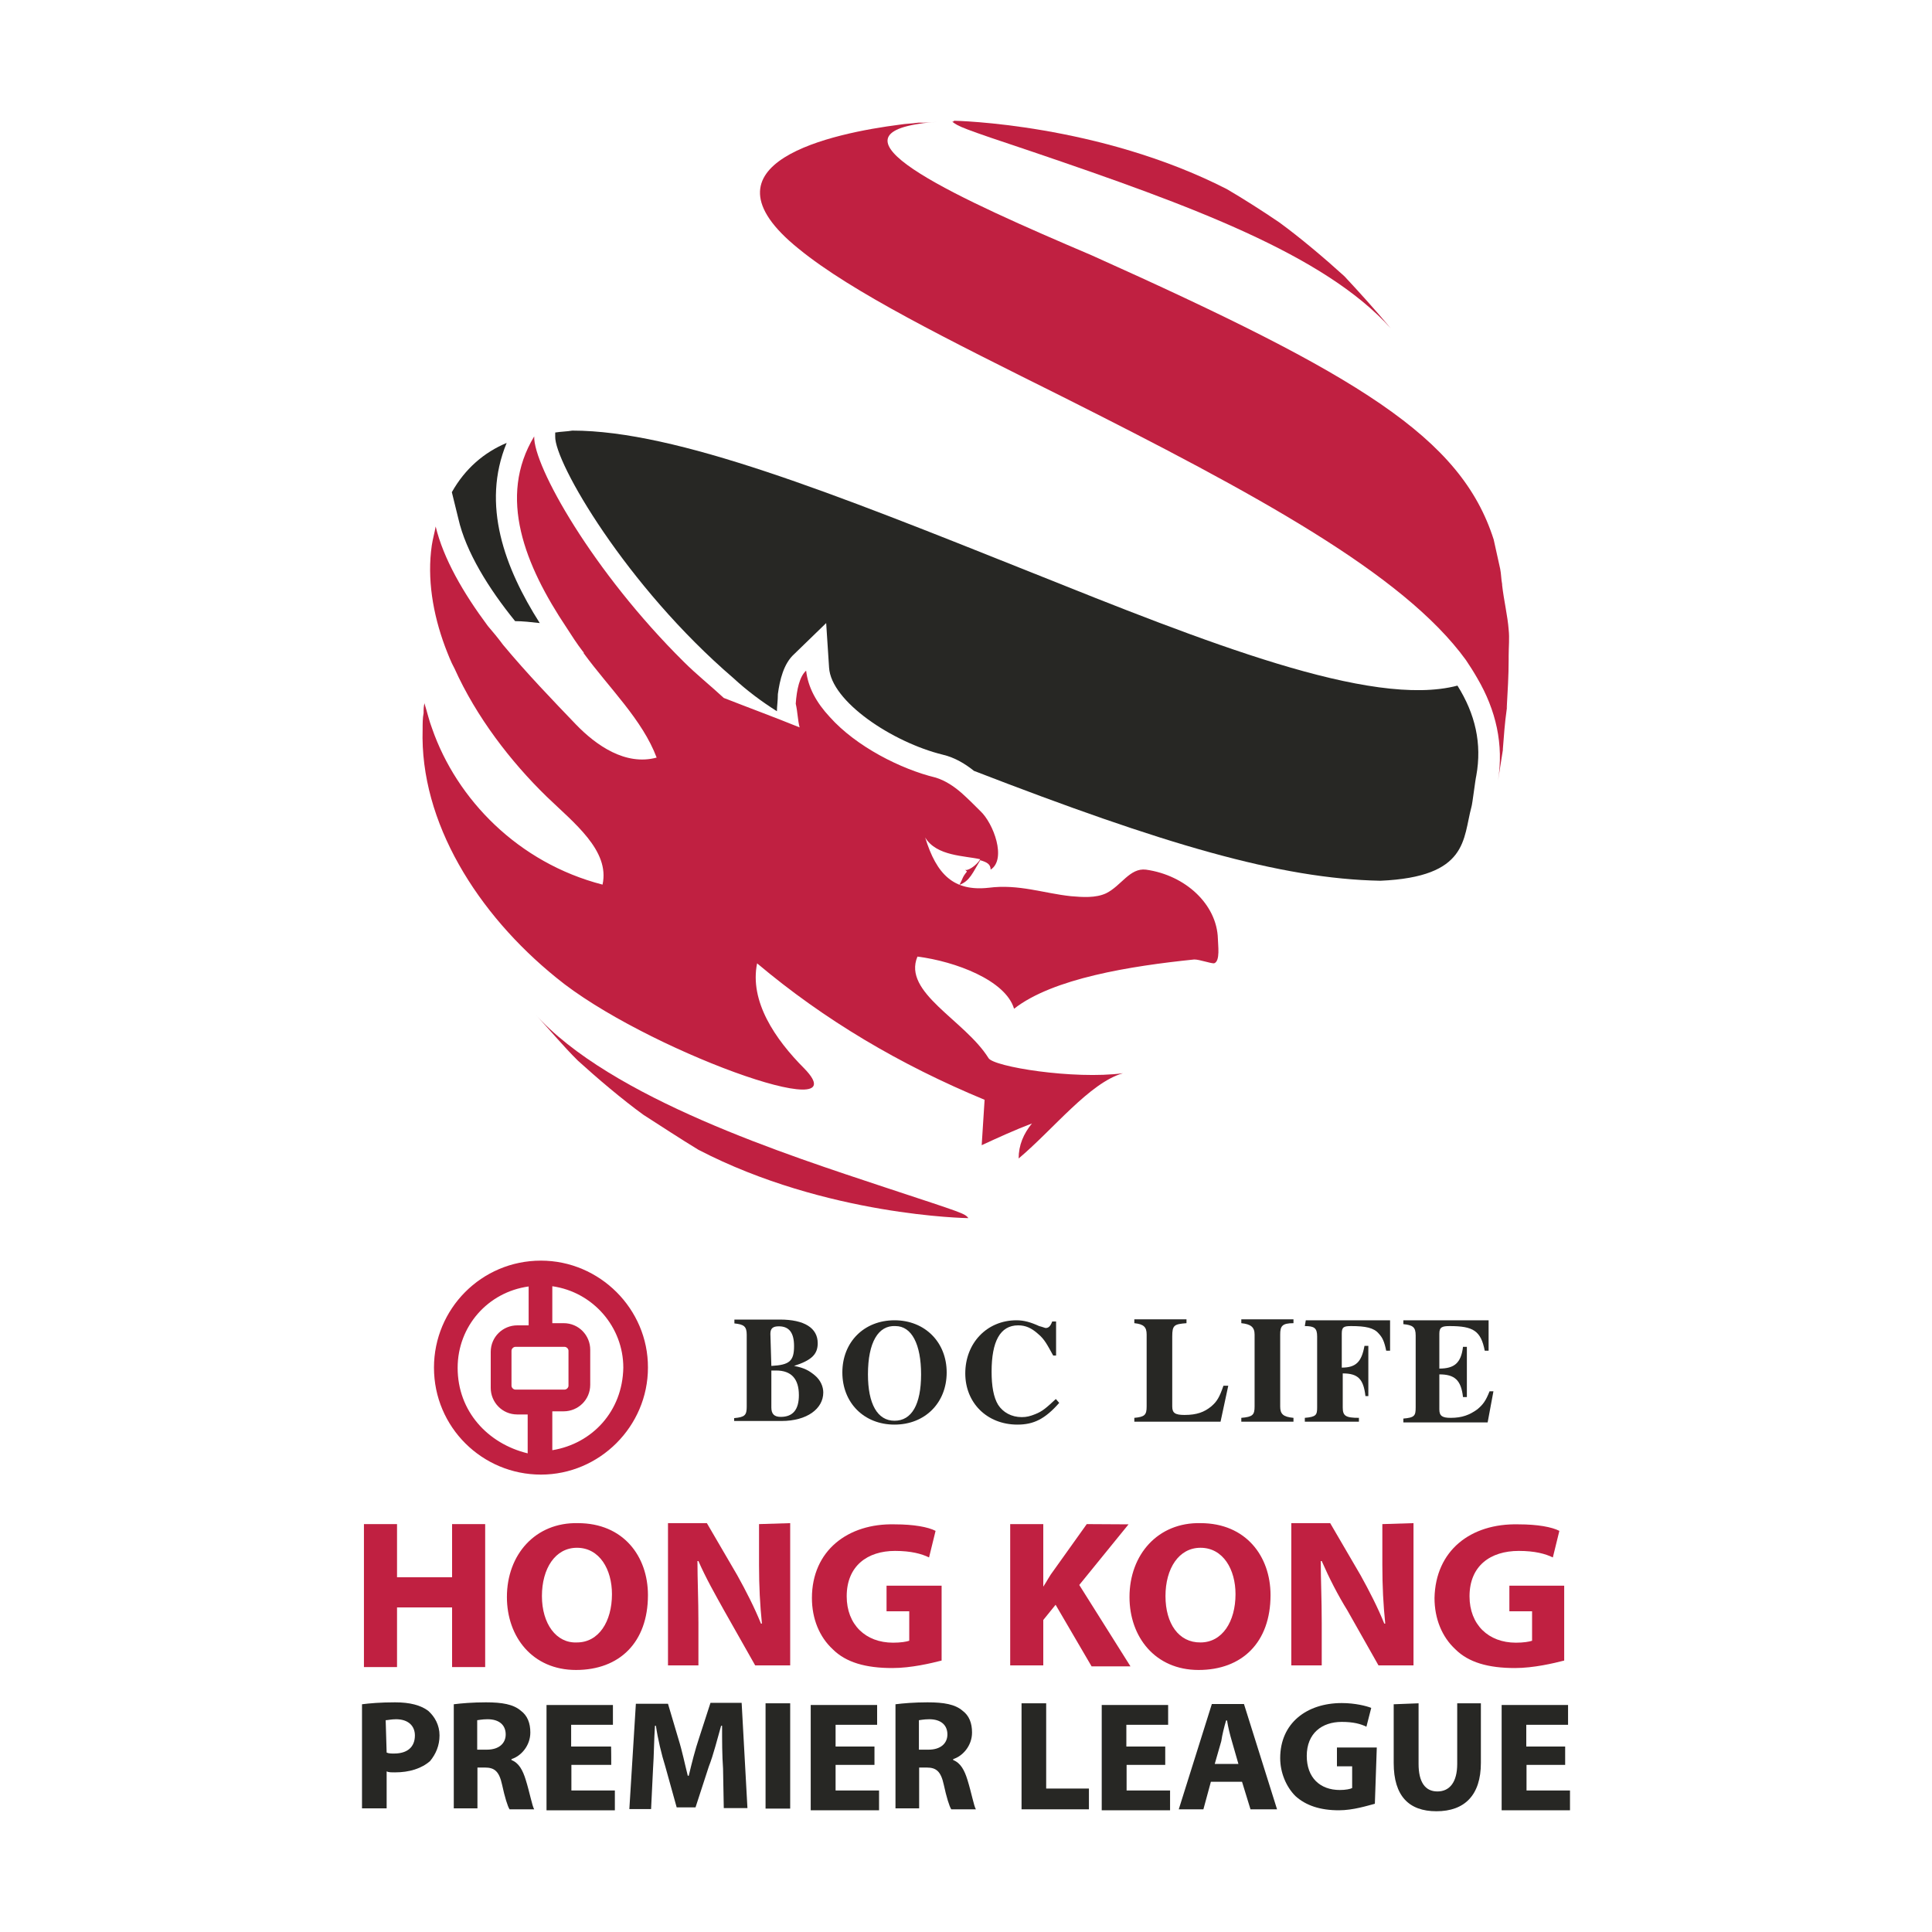 <?xml version="1.0" encoding="utf-8"?>
<!-- Created by @FCLOGO 2023-10-12 GMT+8 21:05:06 . https://fclogo.top/ -->
<!-- FOR PERSONAL USE ONLY NOT FOR COMMERCIAL USE -->
<svg version="1.1" xmlns="http://www.w3.org/2000/svg" xmlns:xlink="http://www.w3.org/1999/xlink" x="0px" y="0px"
	 viewBox="0 0 800 800" style="enable-background:new 0 0 800 800;" xml:space="preserve">
<style type="text/css">
	.st0{fill:#272724;}
	.st1{fill:#C02041;}
	.st2{fill-rule:evenodd;clip-rule:evenodd;fill:#C02041;}
</style>
<g>
	<g>
		<path class="st0" d="M229.9,179.1v1.6c-0.4,10.6,29.4,62,73.8,100.1c5.5,5.1,11.8,9.8,18,13.7c0-2,0.4-4.3,0.4-7.1
			c0.8-5.9,2.4-12.6,6.7-16.5l13.3-12.9l1.2,18.4c0.8,14.1,26.3,31,47.1,36.1c5.1,1.2,9.4,3.9,12.9,6.7
			c78.1,30.2,126.7,44.7,168.3,45.5c36.5-1.6,34.1-17.3,37.7-30.6c0.4-1.2,1.6-11.4,2-12.9c2.4-13.3-0.4-25.5-7.8-37.3
			c-35.7,9.4-104.4-18-177-47.1c-81.6-32.6-146.4-58.5-189.5-58.5C234.6,178.7,232.3,178.7,229.9,179.1"/>
		<path class="st0" d="M187.1,203.8l2.7,11c3.1,13.7,12.6,29,23.5,42.4c3.1,0,6.7,0.4,10.2,0.8c-14.5-22.8-24.3-49-13.7-74.6
			C200.5,187.3,192.6,194,187.1,203.8"/>
		<path class="st1" d="M239.3,439.2c7.8,7.1,18.4,16.1,27.1,22.4c6.7,4.3,15.7,10.2,22.8,14.5c53,27.5,111.4,28.3,111.8,28.3
			c-1.6-2-2-2-34.1-12.6c-40-13.3-114.2-36.9-145.6-72.2C226.8,425.5,233.4,433.4,239.3,439.2"/>
		<path class="st1" d="M380.2,50.8c-2.7,0.4-5.1,0.4-7.5,0.8c-27.5,3.5-86.3,15.7-42,51.4c22,18,62,37.7,109.1,61.2
			c80.4,40.4,141.3,73.4,167.2,109.1c1.6,2.4,3.1,4.7,4.7,7.5c7.8,13.3,11,27.5,8.6,42.4l2-12.6v-0.4c0.4-5.1,0.8-11,1.6-16.5
			c0.8-5.5,0,0,0-0.4c0.4-7.1,0.8-13.7,0.8-20c0-0.4,0-0.8,0-1.6c0-3.9,0.4-7.5,0-11c-0.4-5.5-2-12.2-2.7-18.4v-0.4
			c-0.4-2-0.4-4.3-0.8-6.3l-2.7-12.2C605,181.1,563,155.5,452,105.7c-54.5-23.2-111-48.7-71-54.5c2-0.4,4.3-0.4,7.1-0.8
			C385.7,50.8,382.9,50.8,380.2,50.8"/>
		<path class="st1" d="M394.3,50.4c2.7,2,3.1,2.4,33.7,12.6c64.7,22,120.5,42.4,147.9,73c-5.9-7.1-13.3-15.3-19.2-21.6
			c-7.8-7.1-18.4-16.1-27.1-22.4c-6.3-4.3-14.9-9.8-21.6-13.7c-53-27.1-112.2-28.3-113-28.3C395.1,50.4,394.3,50.4,394.3,50.4"/>
		<path class="st1" d="M234.6,259.9c2,3.1,4.3,6.7,6.7,9.8c0.4,0.4,0.4,0.4,0.4,0.8c10.6,14.5,24.3,27.5,30.2,43.2
			c-12.9,3.5-25.1-5.1-33.4-13.7c-9.4-9.8-20.4-21.2-30.2-33c-2-2.7-4.3-5.5-6.3-7.8c-10.2-13.7-18.4-27.9-21.6-41.2
			c-0.4,2.4-1.2,5.1-1.6,7.8c-2,13.7,0.4,28.3,5.5,42c1.2,3.1,2.4,6.3,3.9,9c9,20,23.2,38.5,38.1,53c11.4,11,26.3,22.4,23.2,36.5
			c-34.9-9-60.4-35.3-70.6-64.7c-1.2-3.1-2-6.7-3.1-10.2v-0.4c-0.4,1.6-0.4,2.7-0.4,4.3c-0.4,2-0.4,4.3-0.4,6.7
			c-1.2,38.5,22.8,76.5,55.3,102.8c35.7,29.4,126.7,62.4,102.8,37.7c-12.2-12.2-22.8-27.9-19.6-43.6c27.9,23.5,59.2,42,94.2,56.5
			c-0.4,6.3-0.8,12.6-1.2,18.8c6.7-3.1,13.7-6.3,20.8-9c-3.5,4.3-5.5,9-5.5,14.5c14.5-12.2,29.4-31.4,43.2-35.3
			c-20.4,2.7-53.8-2.7-55.7-6.3c-9.8-15.7-35.7-27.1-29.4-42c15.7,2,36.5,9.8,40,21.6c16.1-12.6,48.3-17.7,74.6-20.4
			c1.2,0,2.7,0.4,4.3,0.8c1.6,0.4,3.1,0.8,3.9,0.8c2.7-0.8,1.6-7.8,1.6-10.2c-0.4-14.1-13.3-26.3-29.8-28.6
			c-6.7-0.8-10.2,6.7-16.5,9.8c-4.3,2-9.8,1.6-14.5,1.2c-11.4-1.2-21.6-5.1-34.1-3.5c-14.5,1.6-21.6-5.5-26.3-20.8
			c4.7,7.8,16.5,7.5,22.8,9c-1.6,2.7-5.5,5.1-6.3,4.3l0.8,0.8c-2,2.4-1.6,2.7-3.1,5.5c4.3-1.6,5.5-5.1,8.6-10.2
			c2.7,0.8,4.3,1.6,4.3,3.9c6.7-4.3,1.2-19.2-4.3-24.3c-2.7-2.7-5.1-5.1-7.8-7.5c-3.1-2.7-6.7-5.1-10.6-6.3
			c-14.5-3.5-33-12.9-43.9-25.1c-5.5-5.9-9-12.2-9.8-19.2c-2.7,2.4-3.9,7.8-4.3,13.7c0.8,3.5,0.8,6.7,1.6,9.8
			c-10.6-4.3-21.2-8.2-31.4-12.2c-5.5-5.1-11.4-9.8-16.5-14.9c-37.7-37.3-62.4-81.2-62-93.4C206,205.8,217.3,234,234.6,259.9"/>
	</g>
	<g>
		<g>
			<g>
				<path class="st1" d="M200.9,631.1v59.2h-13.7v-24.7h-22.8v24.7h-13.7v-59.2h13.7v22h22.8v-22H200.9z"/>
				<path class="st1" d="M224.4,660.9c0-11.4,5.5-20,14.5-20c9.4,0,14.5,9,14.5,19.2c0,11.4-5.5,20-14.5,20
					C230.3,680.5,224.4,672.3,224.4,660.9 M209.9,661.3c0,16.5,10.6,30.2,28.6,30.2c18,0,29.8-11.4,29.8-31
					c0-16.1-10.2-29.8-29-29.8C221.7,630.3,209.9,643.7,209.9,661.3"/>
				<path class="st1" d="M314.3,631.1V648c0,9,0.4,16.5,1.2,24.3h-0.4c-2.7-6.7-6.3-13.7-9.8-20l-12.6-21.6h-16.1v58.9h12.6v-17.7
					c0-9.8-0.4-17.7-0.4-25.5h0.4c3.1,7.1,7.1,14.1,10.6,20.4l12.9,22.8h14.5v-58.9L314.3,631.1z"/>
				<path class="st1" d="M336.2,661.7c0,8.6,3.1,16.1,8.6,21.2c5.5,5.5,13.7,7.8,24.7,7.8c7.8,0,16.1-2,20.4-3.1v-31h-22.8v10.6h9.4
					v12.2c-1.2,0.4-3.5,0.8-6.7,0.8c-11.4,0-19.2-7.5-19.2-19.2c0-12.6,8.6-18.8,20-18.8c6.7,0,11,1.2,14.1,2.7l2.7-11
					c-3.1-1.6-9-2.7-16.9-2.7C351.1,630.7,336.2,642.1,336.2,661.7"/>
			</g>
			<g>
				<path class="st1" d="M450,631.1l-13.7,19.2c-1.6,2-2.7,4.3-4.3,6.7v-25.9h-13.7v58.5H432v-18.8l5.1-6.3L452,690h16.1l-21.2-33.7
					l20.4-25.1L450,631.1z"/>
				<path class="st1" d="M482.6,660.9c0-11.4,5.5-20,14.5-20c9.4,0,14.5,9,14.5,19.2c0,11.4-5.5,20-14.5,20
					C488.1,680.2,482.6,672.3,482.6,660.9 M467.7,661.3c0,16.5,10.6,30.2,28.6,30.2s29.8-11.4,29.8-31c0-16.1-10.2-29.8-29-29.8
					C479.5,630.3,467.7,643.7,467.7,661.3"/>
				<path class="st1" d="M572.4,631.1V648c0,9,0.4,16.5,1.2,24.3h-0.4c-2.7-6.7-6.3-13.7-9.8-20l-12.6-21.6h-16.1v58.9h12.6v-17.7
					c0-9.8-0.4-17.7-0.4-25.5h0.4c3.1,7.1,6.7,14.1,10.6,20.4l12.9,22.8h14.5v-58.9L572.4,631.1z"/>
				<path class="st1" d="M594,661.7c0,8.6,3.1,16.1,8.6,21.2c5.5,5.5,13.7,7.8,24.7,7.8c7.8,0,16.1-2,20.4-3.1v-31H625v10.6h9.4
					v12.2c-1.2,0.4-3.5,0.8-6.7,0.8c-11.4,0-19.2-7.5-19.2-19.2c0-12.6,8.6-18.8,20.4-18.8c6.7,0,11,1.2,14.1,2.7l2.7-11
					c-3.1-1.6-9-2.7-16.9-2.7C608.9,630.7,594.4,642.1,594,661.7"/>
			</g>
		</g>
		<g>
			<path class="st0" d="M149.9,705.7c3.1-0.4,7.5-0.8,13.7-0.8s10.6,1.2,13.7,3.5c2.7,2.4,4.7,5.9,4.7,10.2s-1.6,7.8-3.9,10.6
				c-3.5,3.1-8.6,4.7-14.5,4.7c-1.6,0-2.7,0-3.5-0.4v15.3h-10.2V705.7z M160.1,725.7c0.8,0.4,2,0.4,3.1,0.4c5.5,0,8.6-2.7,8.6-7.5
				c0-3.9-2.7-6.7-7.8-6.7c-2,0-3.5,0.4-4.3,0.4L160.1,725.7z"/>
			<path class="st0" d="M187.9,705.7c3.1-0.4,7.8-0.8,13.3-0.8c6.7,0,11.4,0.8,14.5,3.5c2.7,2,3.9,5.1,3.9,9c0,5.5-3.9,9.8-7.8,11
				v0.4c3.1,1.2,4.7,4.3,5.9,8.2c1.6,5.1,2.7,11,3.5,12.2h-10.2c-0.8-1.2-2-5.1-3.1-10.2c-1.2-5.5-3.1-7.1-7.1-7.1h-3.1v16.9h-9.8
				V705.7z M197.7,724.5h3.9c5.1,0,7.8-2.7,7.8-6.3c0-3.9-2.7-6.3-7.5-6.3c-2.4,0-3.9,0.4-4.3,0.4V724.5z"/>
			<path class="st0" d="M253.1,730.8h-16.5v10.6h18v8.2h-28.3v-43.6h27.5v8.2h-17.3v9h16.5C253.1,722.5,253.1,730.8,253.1,730.8z"/>
			<path class="st0" d="M299.4,732.3c-0.4-5.5-0.4-11.4-0.4-17.7h-0.4c-1.6,5.5-3.1,11.8-5.1,16.9l-5.5,16.9h-7.8l-4.7-16.9
				c-1.6-5.1-3.1-11.4-3.9-16.9h-0.4c-0.4,5.9-0.4,12.2-0.8,18l-0.8,16.5h-9l2.7-43.6h13.3l4.3,14.5c1.6,5.1,2.7,10.6,3.9,15.3h0.4
				c1.2-5.1,2.7-11,4.3-15.7l4.7-14.5h12.9l2.4,43.6h-9.8L299.4,732.3z"/>
			<path class="st0" d="M317,705.3h10.2v43.6H317V705.3z"/>
			<path class="st0" d="M362.1,730.8H346v10.6h18v8.2h-28.3v-43.6h27.5v8.2H346v9h16.1L362.1,730.8z"/>
			<path class="st0" d="M370.8,705.7c3.1-0.4,7.8-0.8,13.3-0.8c6.7,0,11.4,0.8,14.5,3.5c2.7,2,3.9,5.1,3.9,9c0,5.5-3.9,9.8-7.8,11
				v0.4c3.1,1.2,4.7,4.3,5.9,8.2c1.6,5.1,2.7,11,3.5,12.2h-10.2c-0.8-1.2-2-5.1-3.1-10.2c-1.2-5.5-3.1-7.1-7.1-7.1h-3.1v16.9h-9.8
				V705.7z M380.6,724.5h3.9c5.1,0,7.8-2.7,7.8-6.3c0-3.9-2.7-6.3-7.5-6.3c-2.4,0-3.9,0.4-4.3,0.4V724.5z"/>
			<path class="st0" d="M423,705.3h10.2v35.3h17.7v8.6H423V705.3z"/>
			<path class="st0" d="M482.6,730.8h-16.1v10.6h18v8.2h-28.3v-43.6h27.5v8.2h-17.3v9h16.1V730.8z"/>
			<path class="st0" d="M501.4,737.8l-3.1,11.4h-10.2l13.7-43.6h13.3l13.7,43.6h-11l-3.5-11.4H501.4z M512.8,730.4l-2.7-9.4
				c-0.8-2.7-1.6-5.9-2-8.6h-0.4c-0.8,2.7-1.6,5.9-2,8.6l-2.7,9.4H512.8z"/>
			<path class="st0" d="M569.3,746.9c-3.1,0.8-9,2.7-14.9,2.7c-7.8,0-13.7-2-18-5.9c-3.9-3.9-6.3-9.8-6.3-15.7
				c0-14.5,11-22.8,25.5-22.8c5.5,0,10.2,1.2,12.2,2l-2,7.8c-2.4-1.2-5.5-2-10.2-2c-8.2,0-14.5,4.7-14.5,14.1
				c0,9,5.5,14.1,13.7,14.1c2.4,0,4.3-0.4,5.1-0.8v-9h-6.3v-7.8h16.5L569.3,746.9z"/>
			<path class="st0" d="M587.4,705.3v25.1c0,7.5,2.7,11.4,7.8,11.4c5.1,0,8.2-3.9,8.2-11.4v-25.1h9.8V730c0,13.3-6.7,20-18.4,20
				c-11.4,0-17.7-6.3-17.7-20v-24.3L587.4,705.3z"/>
			<path class="st0" d="M648.2,730.8h-16.1v10.6h18v8.2h-28.3v-43.6h27.5v8.2h-17.3v9h16.1V730.8z"/>
		</g>
	</g>
	<g>
		<path class="st2" d="M224,522c-24.7,0-44.3,20-44.3,44.3c0,24.7,20,44.3,44.3,44.3s44.3-20,44.3-44.3C268.4,542,248.3,522,224,522
			 M189.5,566.4c0-17.3,12.6-31.4,29.4-33.7v16.1h-4.7c-5.9,0-11,4.7-11,11v14.9c0,5.9,4.7,11,11,11h4.3v16.1
			C202,597.8,189.5,584.4,189.5,566.4 M233.8,557.7c0.8,0,1.6,0.8,1.6,1.6v14.5c0,0.8-0.8,1.6-1.6,1.6h-20.4c-0.8,0-1.6-0.8-1.6-1.6
			v-14.5c0-0.8,0.8-1.6,1.6-1.6H233.8z M228.7,600.5v-16.1h4.7c5.9,0,11-4.7,11-11v-14.5c0-5.9-4.7-11-11-11h-4.7v-15.3
			c16.9,2.4,29.4,16.9,29.4,33.7C257.8,584.4,245.2,597.8,228.7,600.5"/>
		<g>
			<g>
				<path class="st0" d="M304.1,587.2c4.3-0.4,5.1-1.2,5.1-4.7v-29.8c0-3.5-1.2-4.3-5.1-4.7v-1.6h18.8c10.2,0,15.7,3.5,15.7,9.8
					c0,4.7-2.7,7.1-9.8,9.4c4.3,0.8,6.3,2,8.6,3.9c2.4,2,3.5,4.7,3.5,7.1c0,6.7-6.7,11.8-17.3,11.8h-19.6V587.2z M319.4,565.6
					c7.5-0.4,9.4-2,9.4-8.2c0-5.5-2-8.2-6.3-8.2c-2.4,0-3.5,0.8-3.5,3.1L319.4,565.6z M319.4,582.8c0,2.7,1.2,3.9,3.9,3.9
					c5.1,0,7.5-3.1,7.5-9c0-6.7-3.1-10.2-9.4-10.2h-2V582.8z"/>
				<path class="st0" d="M392,568.3c0,12.6-9,21.6-21.6,21.6s-21.6-9-21.6-21.6s9-21.6,21.6-21.6S392,555.8,392,568.3z M359.4,569.1
					c0,12.2,3.9,19.2,11,19.2s11-6.7,11-19.2s-3.9-20-10.6-20C363.7,548.7,359.4,555.8,359.4,569.1z"/>
				<path class="st0" d="M438.6,580.9c-5.9,6.7-10.6,9-17.3,9c-12.6,0-21.6-9-21.6-21.2c0-12.6,9-22,21.2-22c3.1,0,5.9,0.8,9.4,2.4
					c1.6,0.4,2.4,0.8,2.7,0.8c1.2,0,2-0.8,2.7-2.7h1.6v14.1h-1.2c-2.4-4.3-3.5-6.7-6.3-9c-2.7-2.4-5.1-3.5-8.2-3.5
					c-7.5,0-11,6.7-11,19.2c0,5.9,0.8,10.6,2.7,13.7c2,3.1,5.5,5.1,9.8,5.1c2,0,3.5-0.4,5.5-1.2c3.1-1.2,4.7-2.7,8.6-6.3
					L438.6,580.9z"/>
			</g>
			<g>
				<path class="st0" d="M505.4,588.7h-35.7v-1.6c4.3-0.4,5.1-1.2,5.1-4.7v-29.8c0-3.1-1.2-4.3-5.1-4.7v-1.6h21.6v1.6
					c-5.1,0.4-5.9,0.8-5.9,5.5v29c0,2.7,1.2,3.5,5.1,3.5c5.1,0,8.2-1.2,11-3.5c2.4-2,3.5-3.9,5.1-8.6h2L505.4,588.7z"/>
				<path class="st0" d="M535.6,588.7H514v-1.6c4.7-0.4,5.5-1.2,5.5-4.7v-29.8c0-3.1-1.6-4.3-5.5-4.7v-1.6h21.6v1.6
					c-4.7,0-5.5,1.2-5.5,4.7v29.8c0,3.1,1.2,4.3,5.5,4.7V588.7z"/>
				<path class="st0" d="M540.7,546.7h34.9v12.6H574c-0.8-3.9-1.6-5.5-3.1-7.1c-2-2.4-5.5-3.1-11.4-3.1c-3.1,0-3.9,0.4-3.9,3.1v14.1
					c5.9,0,8.2-2.4,9.4-9h1.6v20.8h-1.2c-0.8-7.1-3.1-9.4-9.4-9.4v14.1c0,3.5,1.2,4.3,6.7,4.3v1.6h-22.4v-1.6
					c4.7-0.4,5.1-1.2,5.1-4.3v-29.4c0-3.5-1.2-4.3-5.1-4.3L540.7,546.7z"/>
				<path class="st0" d="M581.1,546.7h35.3v12.6h-1.6c-1.6-8.2-4.7-10.2-14.5-10.2c-3.1,0-4.3,0.4-4.3,3.1v14.5c6.3,0,9-2.4,9.8-9
					h1.6v20.8h-1.6c-0.8-7.1-3.5-9.4-9.8-9.4v14.5c0,2.7,1.2,3.5,4.7,3.5c4.7,0,7.8-1.2,11-3.5c2.4-2,3.5-3.5,5.1-7.5h1.6l-2.4,12.9
					h-34.9v-1.6c4.7-0.4,5.1-1.2,5.1-4.7V553c0-3.5-1.2-4.3-5.1-4.7L581.1,546.7z"/>
			</g>
		</g>
	</g>
</g>
</svg>

